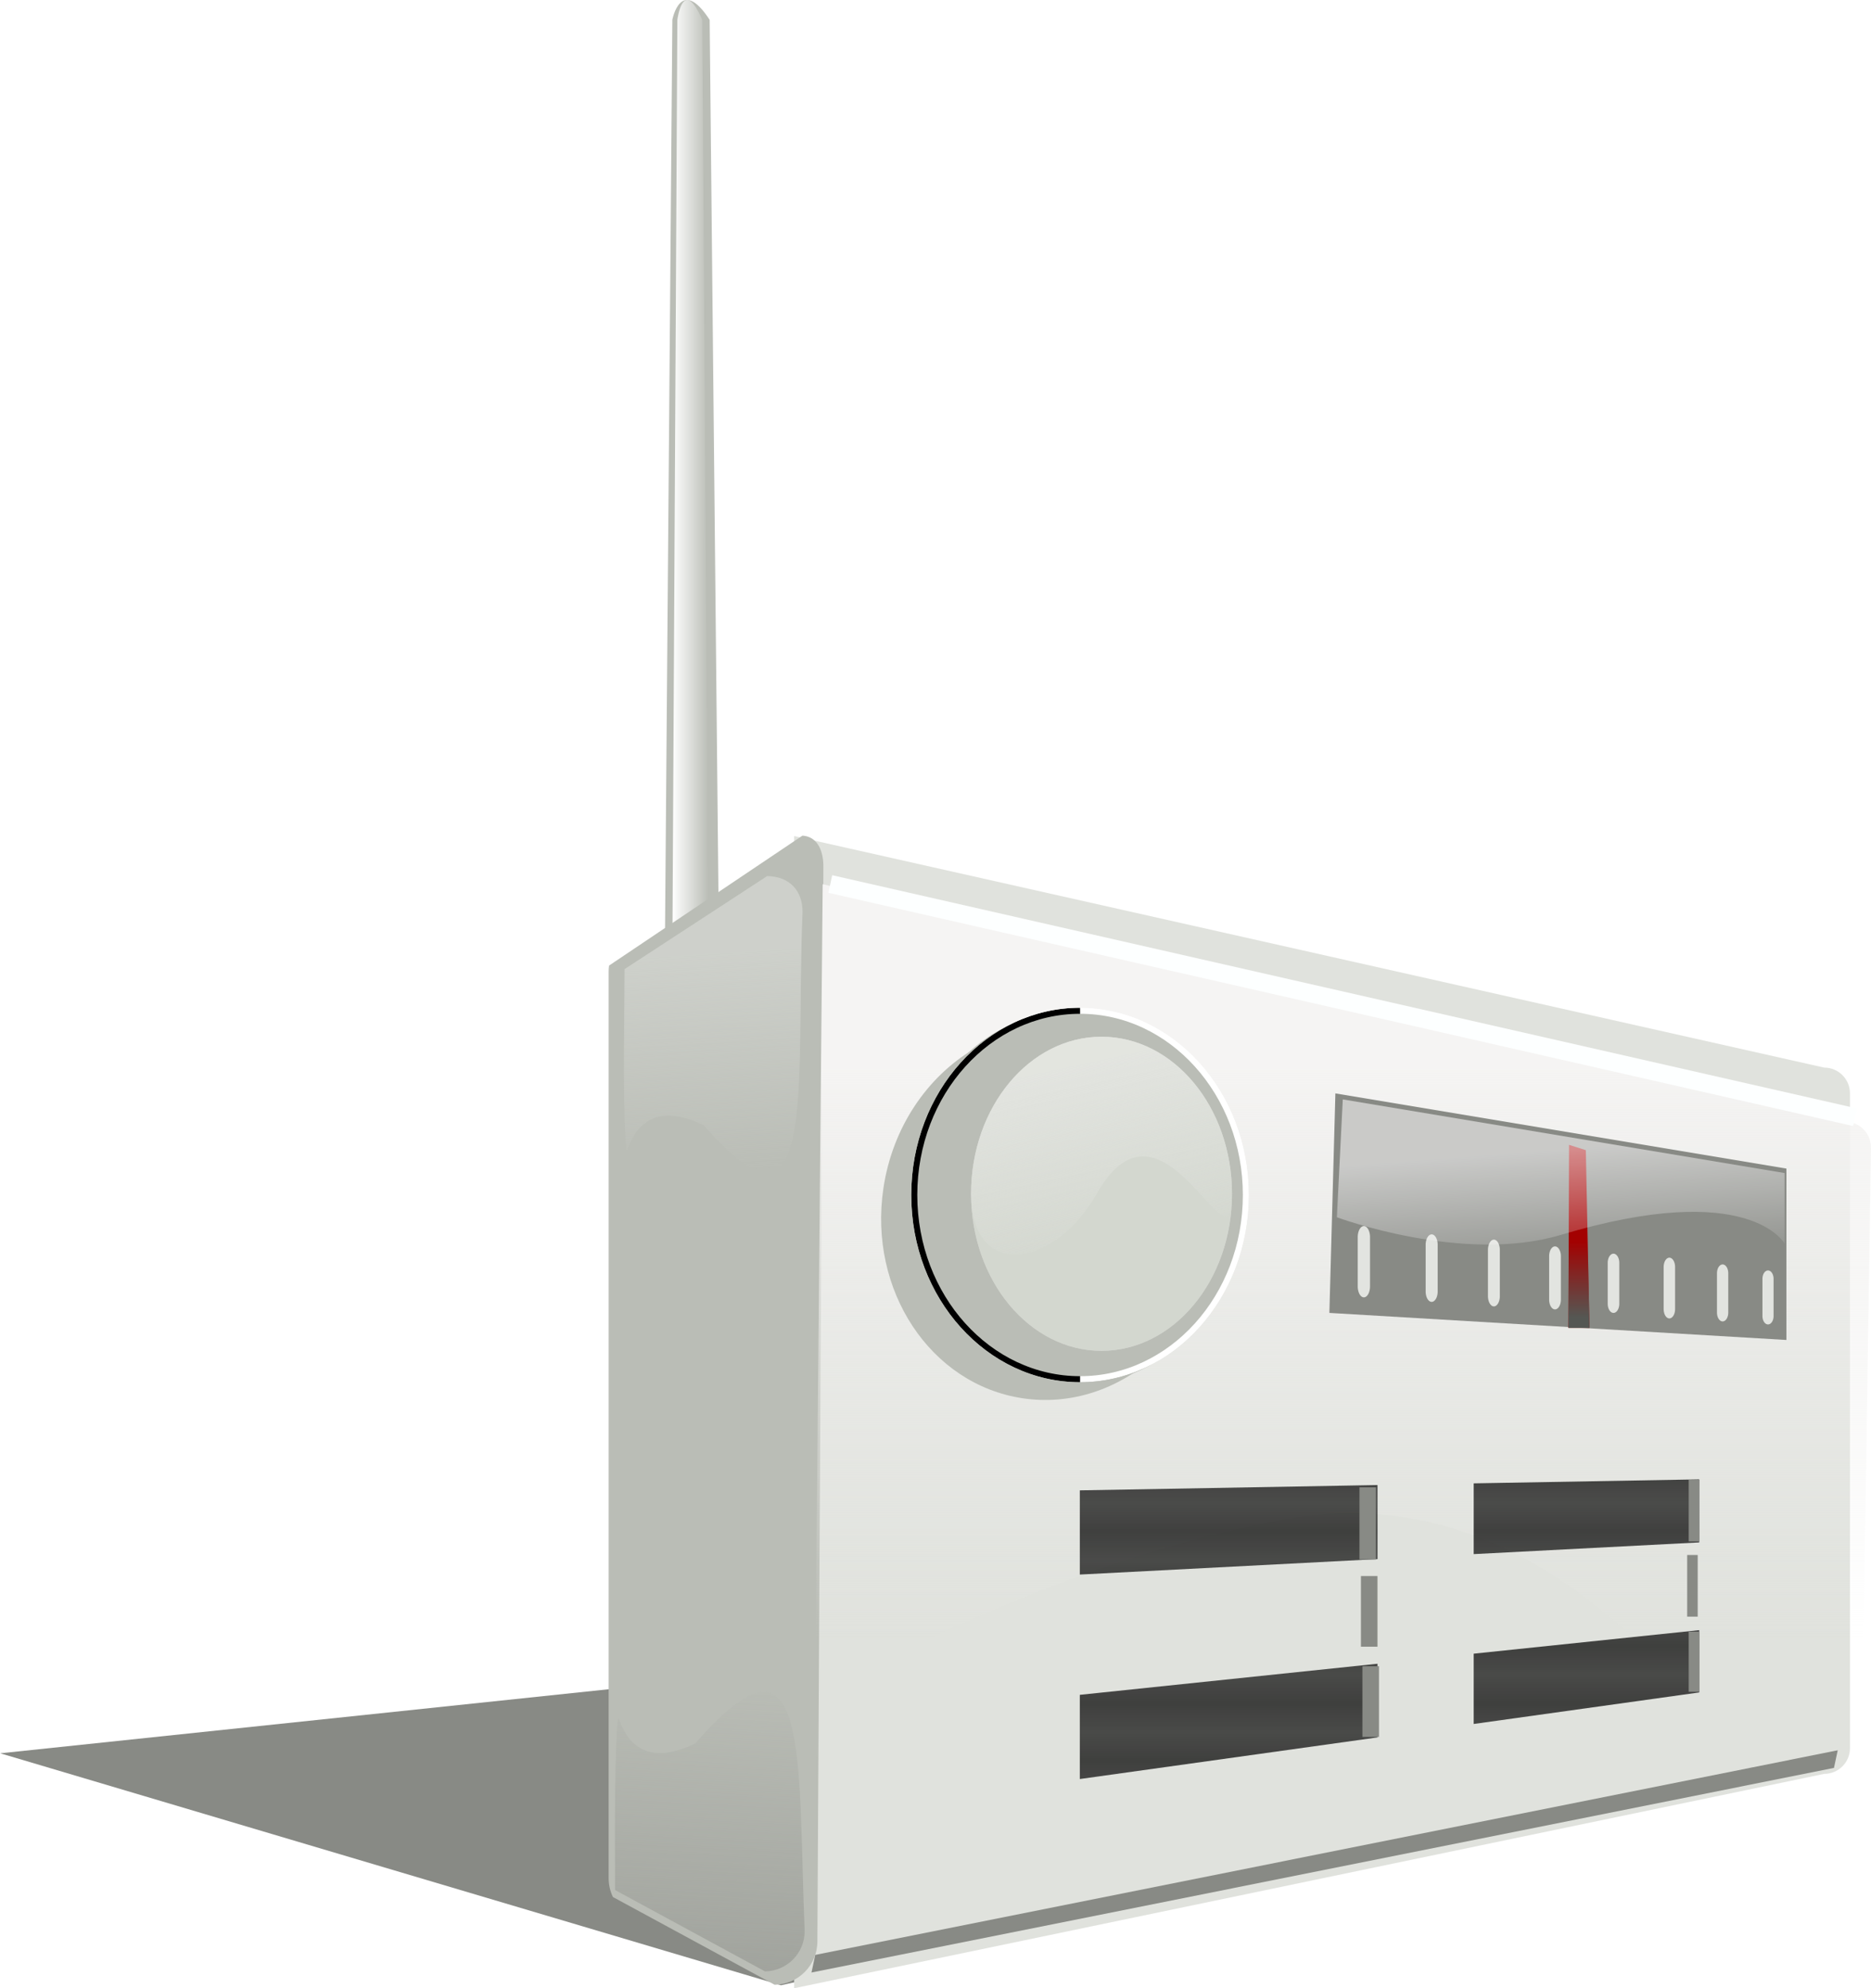 <?xml version="1.0" encoding="utf8" standalone="no"?>
<svg viewBox="0 0 653.687 694.556" xmlns="http://www.w3.org/2000/svg" xmlns:xlink="http://www.w3.org/1999/xlink">
<defs>
<clipPath id="clipPathM">
<path d="m922,1227.362c0,85.56-62.617,155-139.769,155s-139.769-69.44-139.769-155 62.617-155 139.769-155 139.769,69.44 139.769,155z"/>
</clipPath>
<filter id="filter3818">
<feGaussianBlur stdDeviation="4.536"/>
</filter>
<filter id="filter3848">
<feGaussianBlur stdDeviation="5.46"/>
</filter>
<filter id="filter5340">
<feGaussianBlur stdDeviation="5.333"/>
</filter>
<filter height="2" id="filterg" width="2" x="-.5" y="-.5">
<feGaussianBlur stdDeviation="5"/>
</filter>
<linearGradient gradientUnits="userSpaceOnUse" id="linearGradient5353" x1="548.575" x2="552.162" y1="674.753" y2="722.551">
<stop offset="0" stop-color="#fffeff"/>
<stop offset="1" stop-color="#fffeff" stop-opacity="0"/>
</linearGradient>
<linearGradient gradientUnits="userSpaceOnUse" id="linearGradient5356" x2="0" y1="732.834" y2="706.464">
<stop offset="0" stop-color="#555753"/>
<stop offset="1" stop-color="#555753" stop-opacity=".01"/>
</linearGradient>
<linearGradient gradientUnits="userSpaceOnUse" id="linearGradient5394" x2="0" y1="643.655" y2="845.351">
<stop offset="0" stop-color="#f5f4f3"/>
<stop offset="1" stop-color="#eeeeec" stop-opacity="0"/>
</linearGradient>
<linearGradient gradientUnits="userSpaceOnUse" id="linearGradient5399" x1="245.506" x2="258.112">
<stop offset="0" stop-color="#fff"/>
<stop offset="1" stop-color="#fff" stop-opacity="0"/>
</linearGradient>
<linearGradient gradientUnits="userSpaceOnUse" id="linearGradient5418" x1="258.576" x2="264.05" y1="961.363" y2="858.133">
<stop offset="0" stop-color="#888a85" stop-opacity=".5"/>
<stop offset="1" stop-color="#888a85" stop-opacity="0"/>
</linearGradient>
<linearGradient gradientUnits="userSpaceOnUse" id="linearGradient5430" x1="255.051" x2="259.687" y1="606.048" y2="682.224">
<stop offset="0" stop-color="#e2e4e0"/>
<stop offset="1" stop-color="#e2e4e0" stop-opacity="0"/>
</linearGradient>
<linearGradient gradientUnits="userSpaceOnUse" id="linearGradient5706" x1="390" x2="424" y1="1112.507" y2="1270.651">
<stop offset="0" stop-color="#eeeeec"/>
<stop offset="1" stop-color="#eeeeec" stop-opacity="0"/>
</linearGradient>
<pattern height="1.732" id="Packedcircles" patternTransform="matrix(10,0,0,10,0,0)" patternUnits="userSpaceOnUse" width="1">
<path d="m.5.5a.5,.5 0 1,0 -1,0 .5,.5 0 1,0 1,0"/>
<path d="m1.5.5a.5,.5 0 1,0 -1,0 .5,.5 0 1,0 1,0"/>
<path d="m1,1.366a.5,.5 0 1,0 -1,0 .5,.5 0 1,0 1,0"/>
<path d="m1-.366a.5,.5 0 1,0 -1,0 .5,.5 0 1,0 1,0"/>
</pattern>
<pattern id="pattern5381" patternTransform="matrix(10,0,0,10,10.586,272.69)" xlink:href="#pattern5306"/>
<pattern id="pattern5306" patternTransform="matrix(14.096,0,0,14.096,-118.097,-491.946)" xlink:href="#Packedcircles"/>
</defs>
<g transform="translate(-10.586,-272.69)">
<path d="m644,766.062-862.611,90.804 368.611,109.509 494-109.125v-91.188z" fill="#888a85" fill-rule="evenodd" filter="url(#filter5340)" transform="matrix(.74,0,0,.74,172.445,251.097)"/>
<path d="m245.488,279.623c0,0 2.897-15.599 13.041,0l3.26,324.604h-18.909l2.608-324.604z" fill="#babdb6"/>
<path d="m247.245,279.623c0,0 1.932-15.599 8.694,0l2.173,324.604h-12.606l1.739-324.604z" fill="url(#linearGradient5399)"/>
<path d="m288.047,564.753v402.493l359.877-74.885c4.988,0 8.995-4.007 8.995-8.995v-228.713c0-4.988-4.007-9.011-8.995-9.011l-359.877-80.888z" fill="#e0e2dd"/>
<path d="m290.94,564.61-67.56,45.385c-.105.724-.148,1.462-.148,2.216v316.594c0,2.366.537,4.59 1.494,6.582l56.497,30.645c8.294-.133 14.937-6.839 14.937-15.167l2.101-375.421c0-6.436-2.646-10.58-7.321-10.833z" fill="#babdb6"/>
<path d="m298.018,581.567-2.618,283.78c0,0 88.399-51.021 172.585-63.18 151.072-17.277 190.577,239.047 194.186,8.713l2.101-137.32c0-4.988-4.007-9.011-8.995-9.011l-357.26-82.982z" fill="url(#linearGradient5394)"/>
<path d="m127.346,131.319-2.5,11.719 681.904,155.181 2.5-11.719-681.904-155.181z" fill="#fdffff" fill-rule="evenodd" filter="url(#filter3848)" transform="matrix(.525,0,0,.525,234.476,509.491)"/>
<g transform="matrix(.422,0,0,.422,224.95,174.727)">
<path d="m279.094,1110.781c-34.349,28.249-56.625,73.563-56.625,124.594 0,85.56 62.597,155 139.75,155 40.822,0 77.595-19.456 103.156-50.438-23.241,19.114-52.02,30.438-83.156,30.438-77.153,0-139.75-69.44-139.75-155 0-40.29 13.876-77.02 36.625-104.594z" fill="#babdb6" filter="url(#filter3818)" transform="matrix(.989,.148,-.148,.989,186.238,-39.052)"/>
<path d="m512,1220.362c0,71.76-48.384,130-108,130s-108-58.24-108-130 48.384-130 108-130 108,58.24 108,130z" fill="#d3d7cf"/>
<path d="m382.219,1068.375c-77.153,0-139.75,69.44-139.75,155s62.597,155 139.75,155 139.781-69.44 139.781-155-62.629-155-139.781-155zm21.781,22c59.616,0 108,58.24 108,130s-48.384,130-108,130-108-58.24-108-130 48.384-130 108-130z" fill="#babdb6"/>
<g clip-path="url(#clipPathM)" transform="translate(-396,-6)">
<path d="m922,1227.362c0,85.56-62.617,155-139.769,155m0-310c77.153,0 139.769,69.44 139.769,155" fill="none" filter="url(#filterg)" stroke="#fff" stroke-width="10"/>
<path d="m782.231,1382.362c-77.153,0-139.769-69.44-139.769-155c0-85.56 62.617-155 139.769-155" fill="none" filter="url(#filterg)" stroke="#000" stroke-width="10"/>
</g>
<path d="m512,1220.362c0,71.76-57.218-96.977-112,0-35.121,62.172-104,71.76-104,0s48.384-130 108-130 108,58.24 108,130z" fill="url(#linearGradient5706)" opacity=".574"/>
</g>
<path d="m604.251,789.482-78.787,1.395v24.72l78.787-4.087v-22.028zm-112.403,1.986-103.999,1.855v29.414l103.999-5.4v-25.868z" fill="url(#pattern5381)"/>
<path d="m604.251,816.089-78.787,4.711v24.67l78.787-7.436v-21.946zm-112.403,6.73-103.999,6.221v29.414l103.999-9.816v-25.819z" fill="url(#pattern5381)"/>
<path d="m604.251,842.154-78.787,8.223v24.555l78.787-11.014v-21.765zm-112.403,11.736-103.999,10.866v29.414l103.999-14.543v-25.737z" fill="url(#pattern5381)"/>
<path d="m485.545,792.265h5.778v25.212h-5.778z" fill="#888a85"/>
<path d="m486.07,823.255h5.778v24.687h-5.778z" fill="#888a85"/>
<path d="m486.595,854.77h5.778v24.687h-5.778z" fill="#888a85"/>
<path d="m600.574,789.639h3.677v21.535h-3.677z" fill="#888a85"/>
<path d="m600.049,815.901h3.677v21.535h-3.677z" fill="#888a85"/>
<path d="m600.574,842.689h3.677v21.01h-3.677z" fill="#888a85"/>
<path d="m477.141,654.65 157.575,26.262v59.878l-159.676-9.454 2.101-76.686z" fill="#888a85"/>
<path d="m558.772,672.625 5.868,1.857 1.268,62.107h-7.353l.218-63.964z" fill="#a40000"/>
<path d="m612.433,714.404a1.97,3.08 0 0,1 1.97,3.08v13.742a1.97,3.08 0 0,1 -1.97,3.08 1.97,3.08 0 0,1 -1.97-3.08v-13.742a1.97,3.08 0 0,1 1.97-3.08" fill="#e2e4e0"/>
<path d="m593.828,712.041a1.996,3.283 0 0,1 1.996,3.283v14.649a1.996,3.283 0 0,1 -1.996,3.283 1.996,3.283 0 0,1 -1.996-3.283v-14.649a1.996,3.283 0 0,1 1.996-3.283" fill="#e2e4e0"/>
<path d="m574.307,710.646a2.022,3.202 0 0,1 2.022,3.202v14.286a2.022,3.202 0 0,1 -2.022,3.202 2.022,3.202 0 0,1 -2.022-3.202v-14.286a2.022,3.202 0 0,1 2.022-3.202" fill="#e2e4e0"/>
<path d="m553.872,708.101a2.048,3.405 0 0,1 2.048,3.405v15.193a2.048,3.405 0 0,1 -2.048,3.405 2.048,3.405 0 0,1 -2.048-3.405v-15.193a2.048,3.405 0 0,1 2.048-3.405" fill="#e2e4e0"/>
<path d="m532.521,705.738a2.075,3.609 0 0,1 2.075,3.609v16.1a2.075,3.609 0 0,1 -2.075,3.609 2.075,3.609 0 0,1 -2.075-3.609v-16.1a2.075,3.609 0 0,1 2.075-3.609" fill="#e2e4e0"/>
<path d="m510.781,703.899a2.101,3.649 0 0,1 2.101,3.649v16.281a2.101,3.649 0 0,1 -2.101,3.649 2.101,3.649 0 0,1 -2.101-3.649v-16.281a2.101,3.649 0 0,1 2.101-3.649" fill="#e2e4e0"/>
<path d="m487.094,701.01a2.147,3.852 0 0,1 2.147,3.852v17.188a2.147,3.852 0 0,1 -2.147,3.852 2.147,3.852 0 0,1 -2.147-3.852v-17.188a2.147,3.852 0 0,1 2.147-3.852" fill="#e2e4e0"/>
<path d="m628.292,716.505a1.943,2.918 0 0,1 1.943,2.918v13.017a1.943,2.918 0 0,1 -1.943,2.918 1.943,2.918 0 0,1 -1.943-2.918v-13.017a1.943,2.918 0 0,1 1.943-2.918" fill="#e2e4e0"/>
<path d="m558.772,672.625 5.868,1.857 1.268,62.107h-7.353l.218-63.964z" fill="url(#linearGradient5356)"/>
<path d="m479.724,656.751 154.377,25.729v24.7c0,0-12.124-22.887-78.218-3.088-34.238,10.256-78.218-6.175-78.218-6.175l2.058-41.167z" fill="url(#linearGradient5353)" opacity=".553"/>
<path d="m116.078,849.749-2.5,11.719 680.444-136.156 2.5-11.719-680.444,136.156z" fill="#888a85" fill-rule="evenodd" filter="url(#filter3848)" transform="matrix(.525,0,0,.525,234.476,509.491)"/>
<path d="m253.475,881.742c-28.114,13.551-26.374-19.564-27.334-4.717-.994,15.376-.635,47.494-.678,55.915l52.4,28.423c7.693-.124 13.854-6.343 13.854-14.067-2.525-61.061 2.043-111.792-38.242-65.554z" fill="url(#linearGradient5418)"/>
<path d="m256.437,665.762c-28.114-13.551-26.374,19.564-27.334,4.717-.994-15.376-.265-50.826-.307-59.246l49.808-32.495c7.693.124 12.373,4.863 12.373,12.586-2.525,61.061 5.745,120.677-34.54,74.439z" fill="url(#linearGradient5430)" opacity=".5"/>
</g>
</svg>
